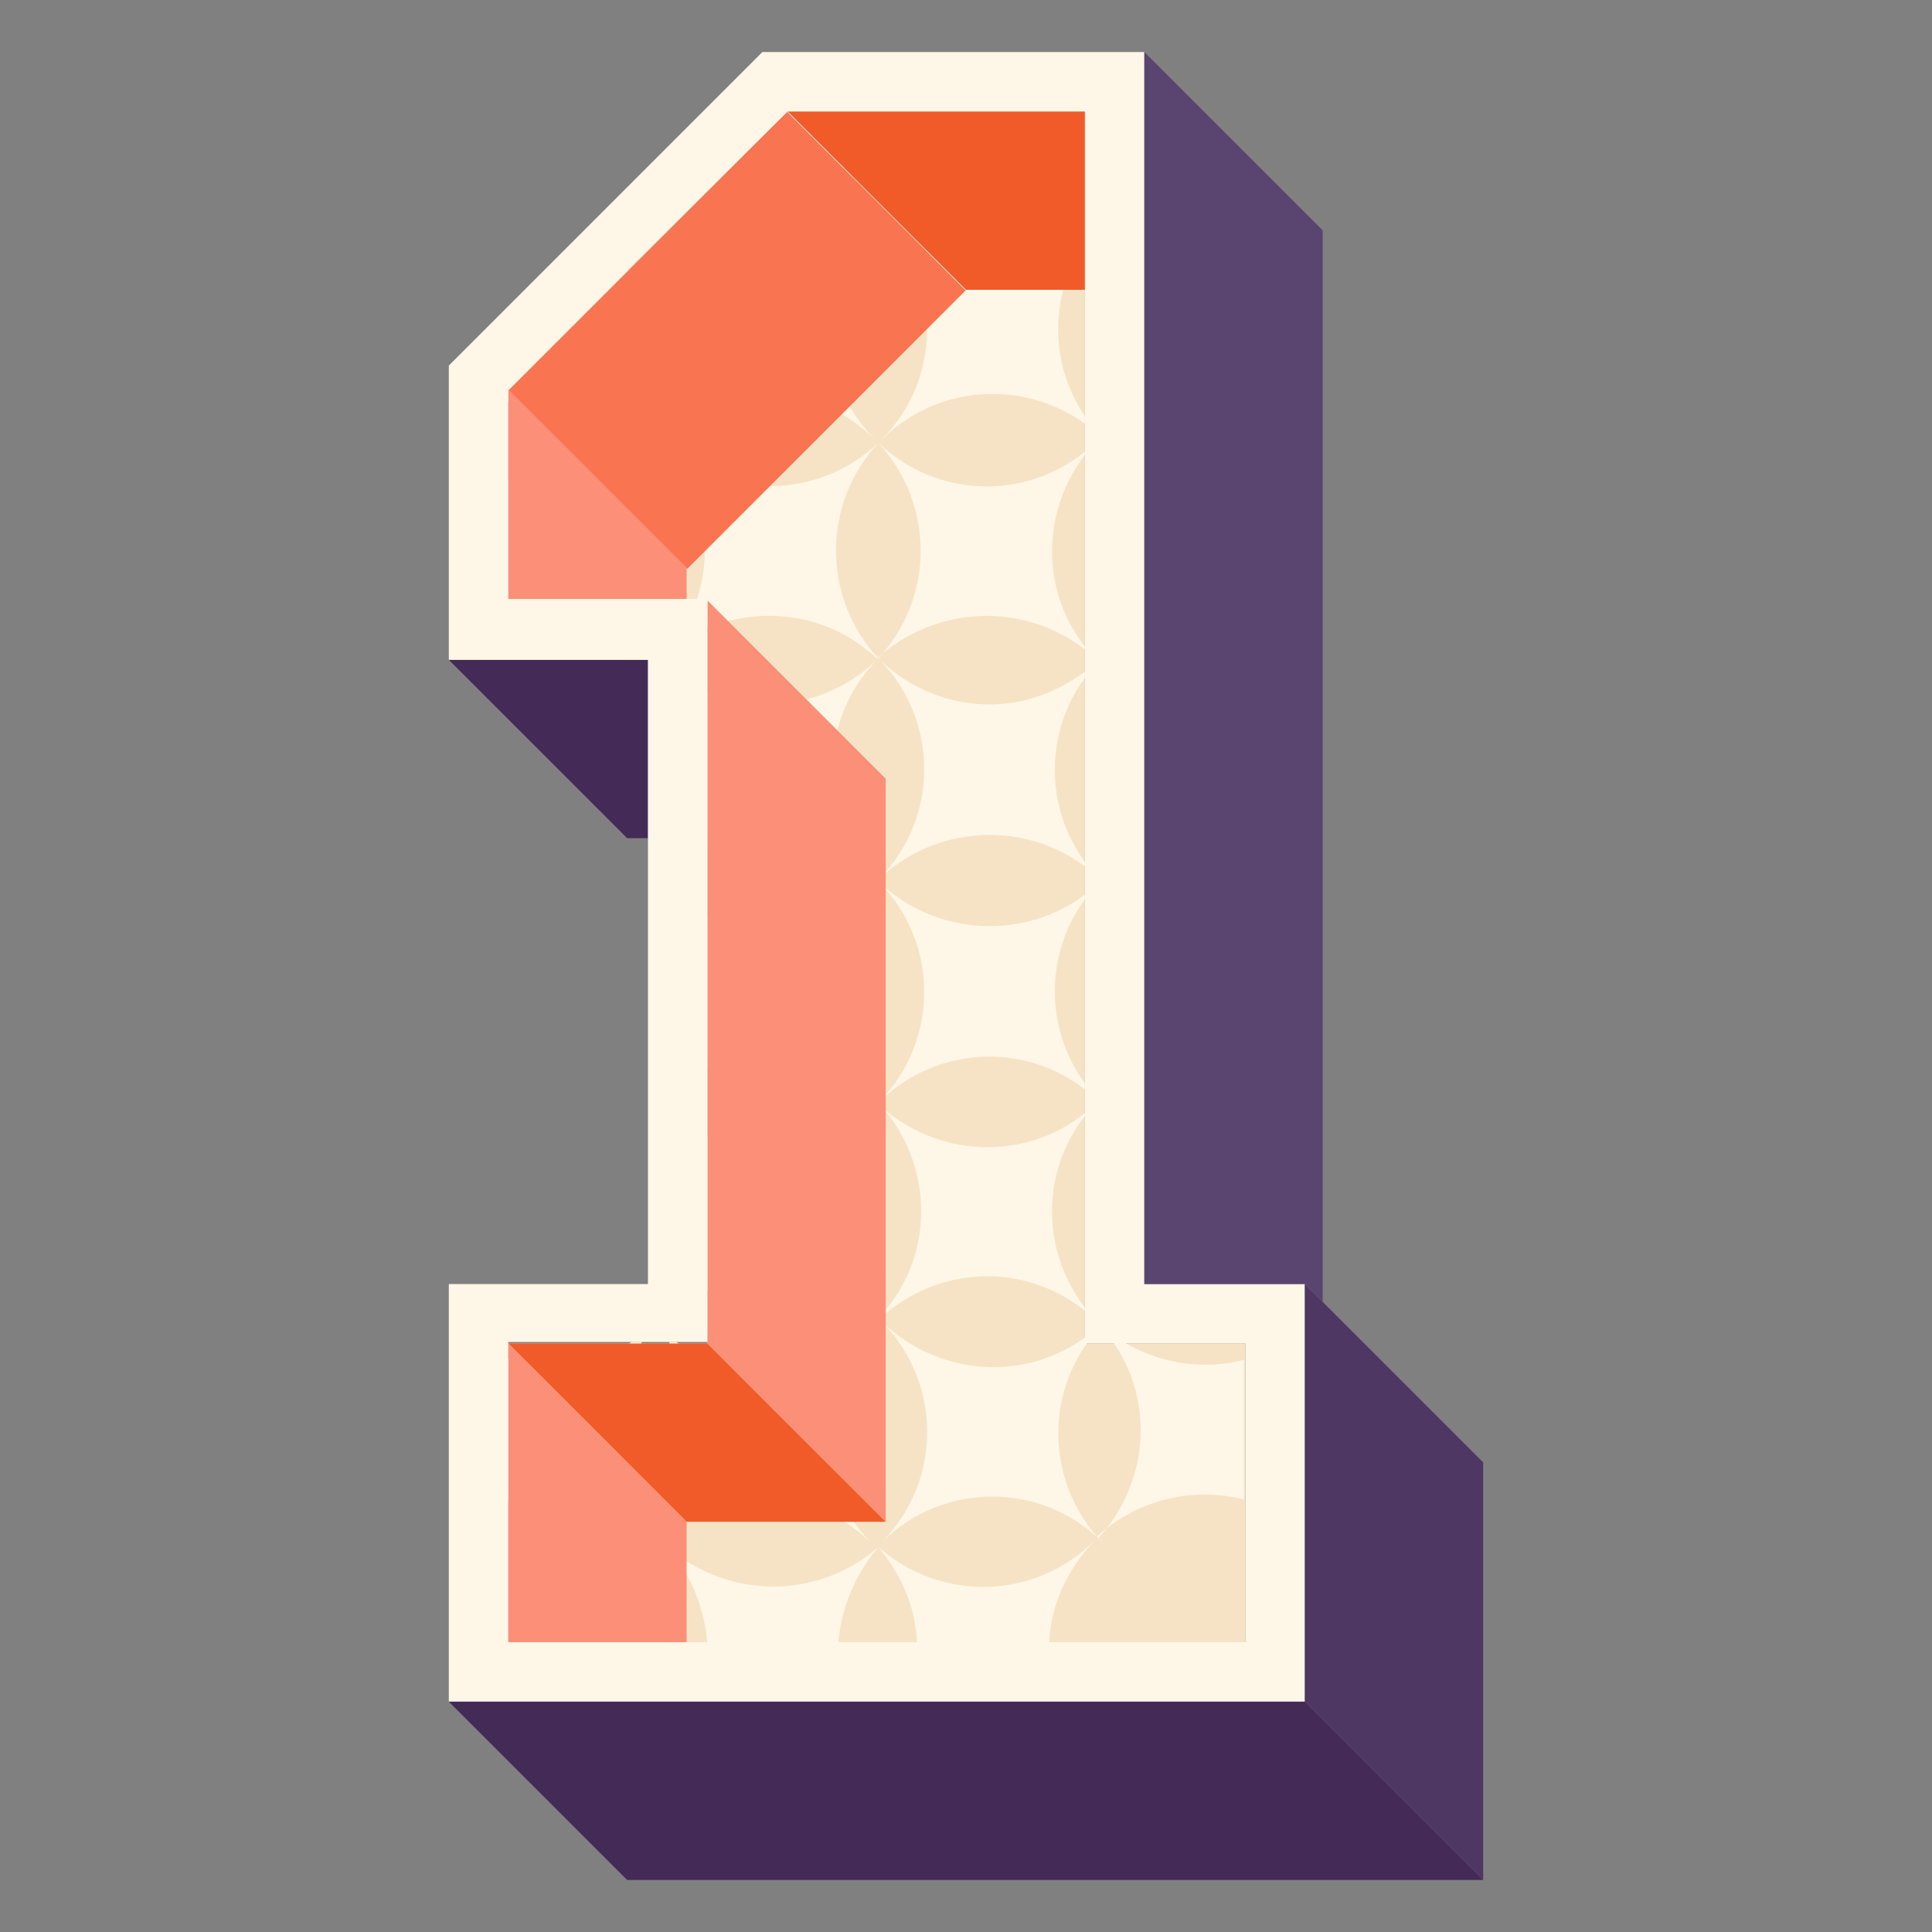 <svg xmlns="http://www.w3.org/2000/svg" viewBox="0 0 130 130"><rect x="0" y="0" width="130" height="130" fill="#808080" stroke="none"/><path fill="#442A57" d="M43.6 44.4H30.2l12 12h1.4z"/><path fill="#F6E3C5" d="M34.2 40.4h13.4v50H34.2v20.1h49.6V90.4H73V7.5H53L34.2 26.2z"/><g fill="#FEF7E7"><path d="M34.2 32.2v8.2h7.4c-1.3-3.7-.5-7.9 2.4-10.8-2.7 2.5-6.4 3.4-9.8 2.6z"/><path d="M58.9 29.6c-4.1-4.1-4.1-10.7-.1-14.8-3.8 3.7-9.8 4-13.9.8l-.1.1c3.2 4.1 3 9.9-.7 13.7-2.8-3.2-3.4-7.6-1.8-11.3l-8.2 8.1v.9c3.4-.9 7.1-.2 9.9 2.3 0 0 0 .1-.1.1l.1-.1.3.3-.3-.3c4.3-4 10.8-3.9 14.9.2zM75.6 90.3h-.7c2.8 4 2.4 9.5-1 13.2-3.3-3.7-3.6-9.2-.7-13.2H73V90c-4.1 3-9.9 2.6-13.7-1.1 4.1 4.1 4.1 10.7.1 14.8 4-3.9 10.3-4 14.4-.3l-.2.2.2-.2c.1.1.3.2.4.4l-.4-.4c2.7-2.5 6.5-3.4 9.9-2.5v-9.4c-2.6.7-5.6.3-8.1-1.2z"/><path d="m59.1 104.1.3-.3-.3.3-.3-.3.3.3c-4.2 3.7-10.6 3.5-14.6-.4 1.9 1.9 2.9 4.4 3.1 6.9h8.8c.2-2.4 1.1-4.6 2.7-6.5 1.6 1.9 2.5 4.1 2.6 6.4h8.9c.1-2.5 1.2-4.9 3.1-6.9-4 4.1-10.4 4.2-14.6.5zM73 58.3V58c-2.7-3.7-2.7-8.7 0-12.4v-.4c-1.9 1.4-4.1 2.2-6.4 2.2-2.7 0-5.3-1-7.4-3 4 4.1 4 10.7-.1 14.8 3.8-3.7 9.8-4 13.9-.9zM73 73.3v-.4c-2.7-3.7-2.7-8.7 0-12.4v-.3c-4.1 3.1-10.1 2.8-13.9-.9 4.1 4.1 4.1 10.7.1 14.8 3.8-3.7 9.7-4 13.8-.8zM47.6 61.5v10.4c3.8-1.6 8.3-.8 11.4 2.2-4-4.1-4-10.8.1-14.8-3.1 3.1-7.7 3.8-11.5 2.2zM73 88.2V88c-2.9-3.8-3-9.1 0-12.9v-.2c-4.1 3.3-10 3-13.9-.6l.1-.1-.1.1H59v.1c-3.2 3-7.7 3.6-11.5 2v10.5c3.8-1.7 8.4-1 11.5 2l-.2.2c.1-.1.2-.1.2-.2l.2.2-.2-.2c4-3.8 9.9-4 14-.7zm-13.9-14c3.8 4.1 3.9 10.4 0 14.5-3.8-4.1-3.8-10.4 0-14.5z"/><path d="M45.5 90.3H45c2.9 4 2.6 9.4-.7 13.2-3.5-3.7-3.8-9.1-1.1-13.2h-.7c-2.5 1.5-5.6 1.9-8.4 1.1v9.6c3.5-1 7.3-.1 10.1 2.5-.1.1-.2.3-.4.4.1-.1.3-.2.4-.4l.2.2-.2-.2c4.1-3.7 10.4-3.6 14.4.3-4-4.1-4-10.7.1-14.8-3.4 3.6-9.1 4-13.2 1.3zM47.6 46.6V57c3.8-1.6 8.4-.8 11.5 2.3C55 55.2 55 48.5 59 44.4c-3.1 3-7.6 3.8-11.4 2.2zM73 43.7v-.2c-3-3.8-2.9-9.1 0-12.9v-.2c-4.1 3.3-10 3.1-13.9-.6l.2-.2-.2.2-.2-.2.2.2c-4.1 3.9-10.6 3.9-14.7-.1 2.8 2.9 3.7 7 2.5 10.6h.6v2c3.8-1.6 8.3-1 11.5 2 0 0 0 .1-.1.1 0 0 .1 0 .1-.1l.1.1-.1-.1c4-3.6 9.9-3.8 14-.6zM59.1 29.8c3.8 4.1 3.8 10.4 0 14.5-3.8-4.1-3.8-10.4 0-14.5zM59.3 29.6c3.7-3.7 9.5-4.1 13.7-1.1V28c-2.4-3.5-2.4-8.2 0-11.7v-.5c-4.1 3-9.8 2.6-13.6-1 4 4.1 4 10.7-.1 14.8z"/><path d="m59.4 14.8-.3-.3c3.9-3.5 9.8-3.6 13.9-.2v-.1c-1.6-1.9-2.4-4.3-2.4-6.6h-8.8c0 2.5-.9 4.9-2.7 6.9-1.8-2-2.6-4.4-2.7-6.9h-3.5l-5.2 5.2c3.7-1.6 8.1-1 11.3 1.8l-.3.3.3-.3c.2 0 .3 0 .4.2z"/></g><path fill="#F15B29" d="M74.8 9.3 73 7.5H53l12 12h9.8z"/><path fill="#F97450" d="M34.22 26.259 52.96 7.521l12.02 12.02L46.242 38.28z"/><path fill="#FC8F77" d="M46.2 42v-3.8l-12-12v14.2l1.6 1.6zM47.6 40.4l12 12v50l-12-12z"/><path fill="#F15B29" d="m34.2 90.4 12 12h13.4l-12-12z"/><path fill="#FC8F77" d="M46.2 112.2v-9.8l-12-12v20.1l1.6 1.7z"/><path fill="#FEF7E7" d="M87.8 114.5H30.2V86.4h13.4v-42H30.2V24.6L51.3 3.5H77v82.9h10.8v28.1zm-53.6-4h49.6V90.4H73V7.5H53L34.2 26.2v14.1h13.4v50H34.2v20.2z"/><path fill="#442A57" d="m30.2 114.5 12 12h57.6l-12-12z"/><path fill="#4E3863" d="m87.8 86.4 12 12v28.1l-12-12z"/><path fill="#5A4570" d="m77 3.5 12 12v72.1l-1.2-1.2H77z"/></svg>